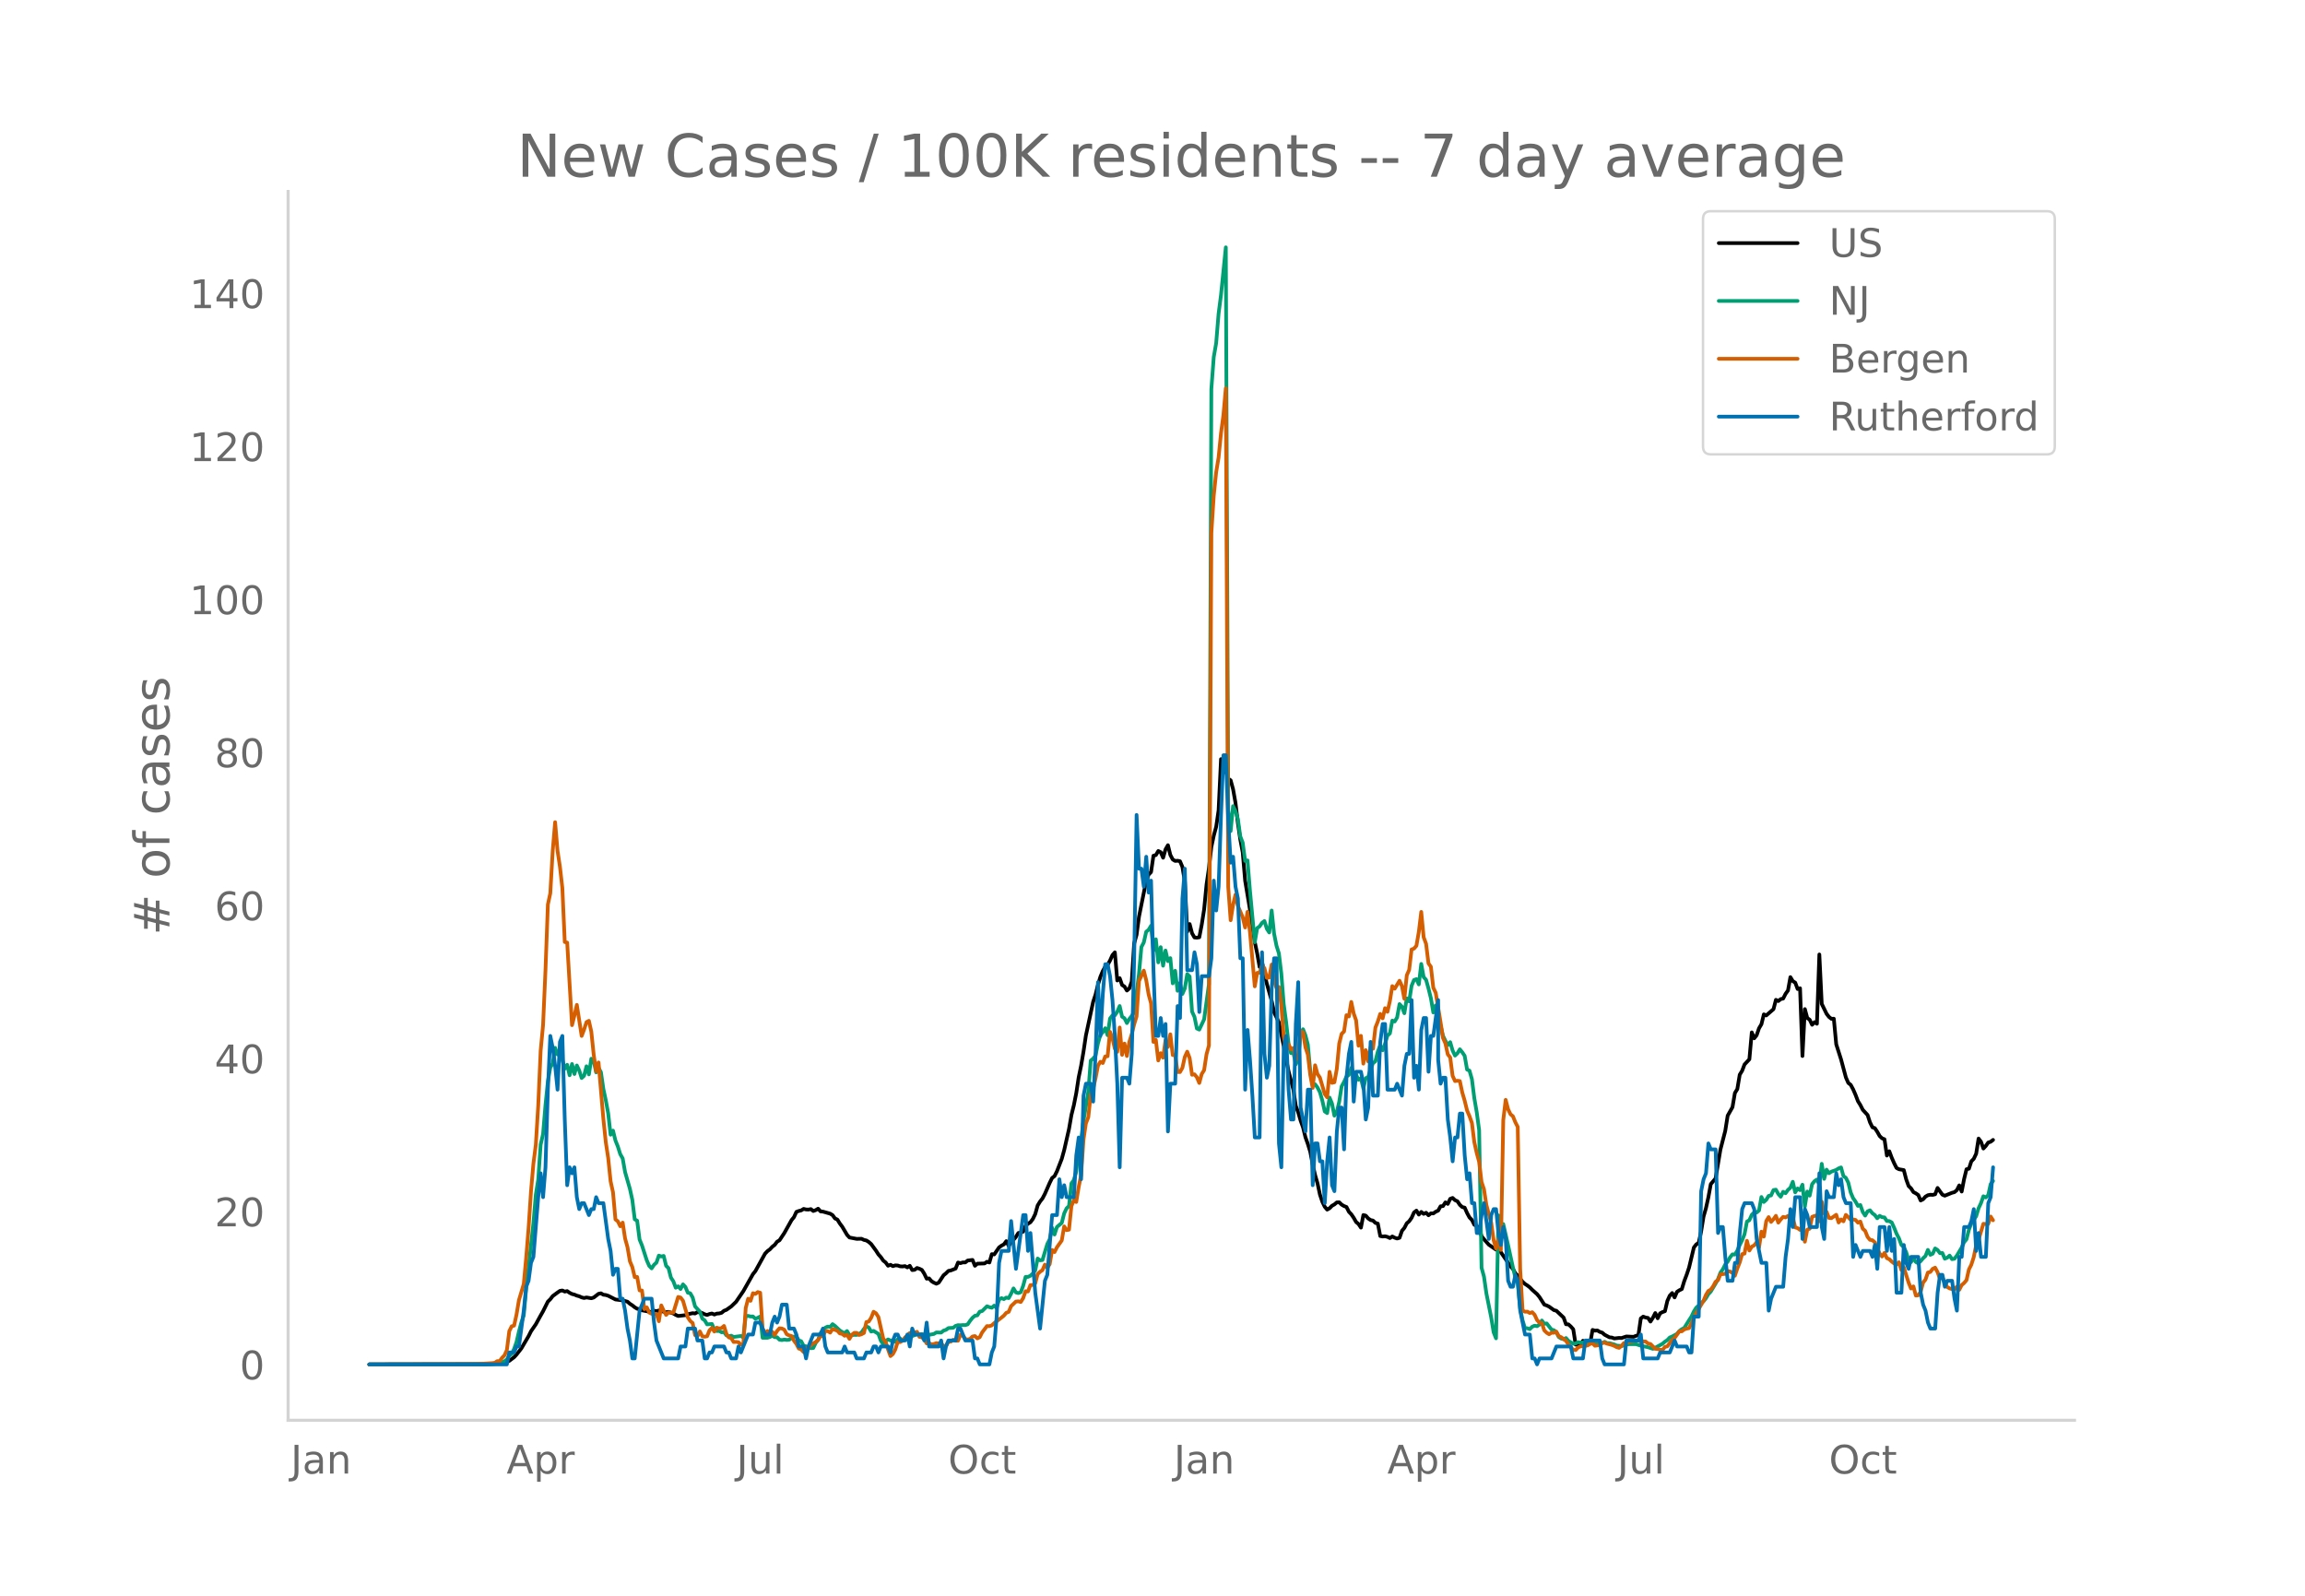<svg height="864" viewBox="0 0 936 648" width="1248" xmlns="http://www.w3.org/2000/svg" xmlns:xlink="http://www.w3.org/1999/xlink"><defs><style>*{stroke-linecap:butt;stroke-linejoin:round}</style></defs><g id="figure_1"><path d="M0 648h936V0H0z" style="fill:#fff" id="patch_1"/><g id="axes_1"><path d="M117 576.72h725.4V77.76H117z" style="fill:none" id="patch_2"/><path clip-path="url(#p72bdafe4ea)" d="m149.973 554.04 47.034-.087 4.899-.247 2.94-.327.98-.297.98-.493 1.96-1.474.979-1.061 1.96-2.51 2.94-4.985.98-1.968 1.959-2.841 1.96-3.567.98-1.72 1.96-3.925.98-.96.98-1.277 1.959-1.45.98-.674.98-.156.98.457.98-.207.98.696.98.493.979.242.98.417.98.266.98.45.98.244.98-.22 1.959.322.98-.293 1.96-1.52.98-.19.98.568.98.117.98.308 2.939 1.504 1.96.248.98.127 1.96.531.979.855.98.623.98.788.98.587.98.19.98.455 3.919.736.98-.57.98.18.98-.26.98.166.98.33.98.187.979-.137 1.96.65.98.585.98.436 2.94-.336.979-.378 1.96-.424.98.12.98-.562.98.12.98.272.98.5.979.268.98-.388.98-.214.98.435.98-.381.98-.07.98-.258.98-.822.979-.38 1.96-1.38 1.96-1.884 2.939-4.31 3.92-6.925.98-1.221 3.919-7.077.98-1.043.98-.71.98-1.059.98-.77.98-1.282.98-.586 1.959-2.946 2.94-5.249.98-1.202.98-2.136.98-.365.979-.234.98-.605.98.228.98.043.98-.188.98.768.98-.352.98-.585.979 1.09.98.095 2.94.836.98.6.98 1.345.98.463.979 1.582.98 1.294 1.96 3.313.98 1.072 2.94.57 1.959-.049.98.467.98.227.98.608.98.858 1.96 2.675.979 1.523.98 1.087.98 1.413.98.773.98 1.326.98-.39.98.548.979-.312.98.056.98.334.98.056.98-.148.98.53.98-.658.98 1.74.979-.105.98-.75.98.32.98.464.98 1.53.98 2.044.98-.12.98 1.127.979.613.98.426.98-.452 1.96-2.975.98-.803.98-.98.98-.179 1.959-.773.98-2.444.98.247.98-.308.98.014.98-.77 1.959-.247.98 2.38.98-.853 2.94-.098.98-.688.98.303.979-3.389.98.113 1.96-2.83.98-.727.98-.524.98-1.314.98 1.947.979-1.56.98-.924.98-1.214.98-1.555.98-.15.98-.42.98-2.356.98-.84.979-.592.98-1.322.98-2.006.98-3.492.98-1.6.98-1.245.98-1.865 1.959-4.488.98-1.97.98-.762.98-1.958 1.96-5.058.98-3.543 1.959-8.606.98-5.643.98-3.952.98-4.929.98-6.402.98-4.706.98-5.721.979-6.583 2.94-13.659.98-2.96.98-3.976.98-3.226.98-2.349.979-1.744.98-.759.98-1.766.98-2.195.98-1.124.98 11.43.98-.943.98 2.776.979.631.98 1.619.98-.862.98-2.783.98-15.52.98-3.452.98-7.344 2.939-14.627.98-2.508.98-1.012.98-6.647.98-.247.98-1.663.98.492.979 2.24.98-3.396.98-1.689.98 3.966.98 1.843.98.583.98-.086.98.205.979 2.308.98 5.978.98 20.322.98-3.105.98 3.763.98 1.691.98.083.979-.16.98-5.074.98-6.265.98-10.11.98-6.72.98-8.496.98-4.596.98-3.654.979-6.67.98-20.764.98 5.368.98-.88.98 3.45.98.681.98 3.604.98 5.52.979 8.239.98 6.725.98 5.167.98 11.52 1.96 11.75 1.96 13.163.979 4.636.98 5.466.98-2.089.98 4.91.98 4.02 1.96 6.932.98 4.614 1.959 4.14 1.96 9.598.98 5.482.98 4.75 1.96 7.488.979 6.61.98 2.551.98 3.41.98 2.704.98 4.04.98 2.745.98 3.178.98 5.1.979 4.308.98 3.356.98 4.578.98 2.923.98 2.02.98 1.163.98-.567.98-.997.979-.546.98-.823.98-.042.98.953.98.578.98.375.98 1.93.979 1.025.98 1.434.98 1.707.98.823.98 1.467.98-5.115.98.236.98 1.138.979.662.98.207.98.95.98.281.98 5.052.98.185.98-.1.98.26.979.479.98-.659.98.514.98.33.98-.299.98-2.836.98-1.17.98-1.876.979-.849.98-1.396.98-2.167.98-.742.98 1.618.98-1.092.98.8.98-.466.979 1.04.98-.791.98.035.98-.697.98-.441.98-1.758.98-.084.98-1.508.979.63.98-2.076.98-.36.98.915.98.437.98 1.472.98.89.98.226.979 2.204.98 1.793.98 1.008.98 1.97.98.46.98 1.057.98 3.1.98 1.237 1.959 2.21 2.94 2.02.98-.353 1.959 2.843 1.96 2.828.98 1.5.98.988.98 1.81.98.936 1.959 2.5.98.882.98.624.98.76.98.994 1.96 1.74.98 1.193 1.959 3.07.98.347.98.484 1.96 1.41.98.254 2.939 2.766.98 2.722.98.036.98.883.98 1.12.98 6.224 1.959.324.98-1.886.98 1.134.98-.515.98.497.98-5.522.98.294.98-.086.979.586.98.313.98.845 1.96 1.047.98.095.98.368 1.959-.218.98.051 1.96-.645 1.96.103.98.04.98-.401.979-.263.98-6.798.98-.74.98.378.98.157.98 1.482.98-1.534.979-1.927.98 2.127.98-2.015.98-.509.98-.354.98-4.165.98-2.151.98-1.06.979 1.787.98-2.284.98-.634.98-.47.98-3.22.98-2.587.98-2.94 1.959-8.158.98-1.236.98-.65.98-4.586.98-6.046.98-3.404.98-4.436.98-5.357 1.959-2.322 1.96-11.71 1.96-7.581.98-6.178 1.959-3.461.98-5.751.98-1.593.98-5.847.98-1.588.98-2.575 1.96-2.09.979-10.928.98 2.407.98-1.222.98-2.846.98-1.652.98-4 .98.439 2.939-2.553.98-3.789.98.5.98-.793.98-.215.98-1.928.98-1.36.979-5.417.98 1.631.98.6.98 2.598.98-.306.98 27.513.98-19.055.979 3.626.98.693.98 2.05.98-1.064.98.657.98-28.143.98 20.077 1.959 4.014.98 1.268.98.777.98-.053.98 10.399 1.96 6.143 1.959 7.296.98 2.244.98.774.98 1.809.98 2.25.98 2.567.98 1.576.98 1.925 1.959 2.133.98 2.987.98 1.994.98.345.98 1.462.98 1.738.98.932.979.378.98 6.63.98-1.755.98 2.623.98 2.223.98 1.943.98.513 1.959.343.98 3.772.98 2.696.98.95.98 1.524.98.502.98.683.98 2.228.979-.506.98-1.071.98-.574.98-.193.98.056.98-.24.98-2.571 1.959 2.729.98.419 2.94-1.187.98-.256.98-.816.98-1.923.979 2.5.98-5.083.98-3.984.98-.206.98-2.998.98-1.015.98-2.068.979-6.177.98 1.312.98 2.75.98-1.05.98-1.385.98-.311.98-.749h0" style="fill:none;stroke:#000;stroke-linecap:round;stroke-width:1.5" id="line2d_1"/><path clip-path="url(#p72bdafe4ea)" d="m149.973 554.04 48.993-.11 1.96-.12 1.96-.23 1.96-.804.98-.755.98-1.51.98-.699.98-2.074.979-2.773.98-4.258.98-3.694.98-2.838.98-10.825 2.94-26.642.979-11.594.98-6.142.98-14.153.98-4.303.98-11.774.98-9.645.98-5.592.98-1.674.979-6.327.98 2.688.98-1.274 1.96 7.047.98-1.59.98 4.253.98-4.567.979 4.072.98-3.483.98 2.054.98 3.049.98-.91.98-3.853.98 3.293.979-6.356.98.814.98 4.713.98-1.87.98 1.83.98 6.771.98 4.563.98 5.348.979 8.675.98-1.654.98 3.998.98 2.439.98 3.123.98 1.72.98 5.552 1.959 6.806.98 4.478.98 7.896.98.56.98 7.626.98 2.399 1.96 6.092.979 2.234.98 1.01.98-1.46.98-.88.98-2.843.98.355.98-.23.98 3.993.979.974.98 3.833.98 1.51.98 2.608.98-.57.98 1.09.98-1.894.98 1.065.979 2.323.98.225.98 1.704.98 3.624 1.96 2.149.98 2.828.98.7.979 1.64 1.96-.176.98 2.289.98.58.98-.025.98.554.98-.12.979 1.365.98.33.98-.205.98.515 2.94-.395.979.594.98-8.765.98.005.98.245.98-.005.98.914.98-.38.98-.514.979 8.635h1.96l.98-.3.98-.594.98.64.98.044.98.995.979.14.98-.2.98.15.98-.075 1.96-1.32.98.04.98 1.54.979.34.98 1.849.98.22.98.5.98.274.98-.095.98-2.039.98-1.25.979-2.678.98-1.344.98-.95.98-.454.98.19.98-1.16.98.72 1.959 1.844.98.635.98.454.98-.85.98 1.65.98.005.98-.115.98.03.979-.44.98-.57.98-1.409.98-1.05.98.45.98 1.655.98-.27 1.959 1.214.98 2.779.98 1.4.98-1.255.98-.675.98.435.98.145.979.415.98-1.035.98-.34.98.9 1.96-1.335.98-.14 2.939-1.169.98.12.98-.1.98.085.98.265.98-.105 1.959-.355.98-.62 1.96.06.98-.794.98-.305.98-.725 1.959-.125.98-.78.98-.29.98.05.98-.09.98.026.98-.305.98-1.444.979-1.225.98-.834.98-.15.98-1.5.98-.25 1.96-1.943.98.36.979.24.98-.865.98.994.98-3.418.98-.625.98.415.98-.625.98.21.979-1.794.98-2.149.98 1.634.98.275.98-.35.98-2.618.98-3.613h.98l.979-.455.98-.955.98-1.174.98-4.873.98.73.98-.12 1.959-6.492.98-1.939.98-4.652.98 2.728.98-3.068 1.96-1.645.98-3.863.979-2.059.98-.924.98-9.19.98-1.35.98-3.448.98-9.76.98-3.109.98-7.646 1.959-11.93.98-12.618.98-.804.98-1.245.98-4.942.98-3.449.98-1.144.979-1.58.98 2.85.98-6.807.98-1.245.98-.025.98-1.454.98-2.344.98 4.333.979.645.98 1.954.98-1.654.98-1.22.98-1.599 1.96-15.442.98-10.95.979-1.864.98-4.348.98-.8.98-1.634.98 10.06.98-4.577.98 9.375.98-6.172.979 7.546.98-6.187.98 4.323.98-1.23.98 10.24.98-5.102.98 8.131.98-3.183.979 4.458.98-2.244.98-5.817.98.96.98 14.267.98 2.134.98 4.728.979.454 1.96-4.163 1.96-14.302.98-241.62.98-13.03.98-5.666.979-11.91.98-7.596 1.96-19.37.98 228.662.98 8.385.98-10.125.98 1.934.979 3.279.98 7.056.98 2.55.98 7.415.98-.204.98 12.188 1.96 21.035.979-5.742.98-.68.98-1.45.98-.744.98 3.144.98 1.509.98-8.926.98 9.366.979 4.917.98 3.139.98 8.126.98 12.489.98 7.28.98 8.787.98 3.818.98-.22.979 4.767.98-2.134.98-10.29.98-1.833.98 2.478.98 3.763.98 10.815.98 5.577.979-.28.98 1.305.98 1.899.98 3.428.98 4.393.98.685.98-6.292.98 2.374.979 4.952.98-1.494.98-4.113.98-6.282.98-1.794.98-2.189.98-.655.979-2.863.98 1.909.98.854.98 2.064.98-.65.98 4.174.98-4.183.98-.42.979-3.104.98-2.588.98-.725.98-3.948.98-2.574.98 2.044.98-2.683.98-3.289.979-.88.98-5.207.98.36.98-1.644.98-5.427.98 1.079.98 2.639.98-6.032.979 1.214.98-6.332.98-2.349.98-.35.98 2.14.98-8.316.98 5.347.98 1.104.979 3.519.98 3.948.98 5.802.98-2.864.98 6.377.98 1.68.98 4.227.98 2.07.979 1.773.98-1.21.98 3.39.98 2.068.98-.94.98-1.614.98 1.19.98 1.464.979 5.572.98.44.98 3.438.98 7.732.98 5.692.98 7.271.98 55.912.98 3.574.979 6.816 1.96 9.81.98 5.967.98 2.48.98-49.916.98 5.597.979-2.089 1.96 8.601 1.96 8.986.98 4.152.98 2.214.98 10.21.979 4.923.98 3.218.98.02.98.35.98-.98.98-.42.98.21.98-.664.979-1.644.98 1.34.98-.16 1.96 2.508.98.245.98.834.98 1.93.979.614.98.275.98-.475.98 1.155 1.96 1.174.98-.135.98-.515.979.185.98-.055.98-.184.98.444.98-.305.98.095.98.545.98.01.979-.115.98-.27.98-.494.98.52.98.04 1.96.519.98.45 1.959.165.98-.17.98-.415.98-.145 2.94-.02 1.959.635 2.94.62 1.96.65.979-.44 2.94-1.61.98-.854.98-.645.98-1.045.98-.41 1.959-1.054.98-1.19.98-.724.98-.485 1.96-3.143.98-1.5.979-2.073.98-1.56.98-.84.98-1.044.98-.68.98-1.244.98-1.654.98-1.05 1.959-3.263.98-1.784.98-2.594.98-1.409.98-1.944.98-1.134.98-1.784.979-1.205.98.085.98-1.58.98-2.278.98-1.939.98-2.489.98-5.122.98-.525.979-2.214.98-.96.98.046.98-.84.98-5.477.98 2.029.98-.88.98-1.6.979-.179.98-2.179.98-.16.98 1.74.98 1.119.98-2 .98.58.98-1.354.979-.85.98-2.438.98 4.283.98-1.57.98.68.98-2.214.98 8.866.979-6.072.98 1.659.98-4.643.98-1.23.98-.664.98 2.03.98-8.417.98 6.112.979-3.738.98 1.45.98-.645 1.96-.7.98-.635.98-.38.98 3.529.979.69.98 1.944.98 3.993.98 2.318.98 1.385.98 1.769.98-.375.98 2.814.979 1.494.98-1.72.98-.434.98 1.2.98.724.98 1.31.98-.98.98.535.979.105.98 1.459.98.03.98.53.98 2.134.98 2.428.98 1.88.98 2.683.979.935.98 2.019.98 3.198.98.85.98-1.615.98 1.56.98.544.98-.88.979-1.174.98-.914.98-2.484.98 2 .98-.45.98-2.14.98.61.98 1.29.979-.046.98 2.304.98-.395.98-.864.98 1.444.98-.155.98-1.244 1.959-3.293.98-2.18.98-1.174.98-3.873.98-2.549 1.96-2.923.979-3.249.98-2.089.98-2.803.98.495.98-.905.98-4.503.98-1.3h0" style="fill:none;stroke:#009e73;stroke-linecap:round;stroke-width:1.5" id="line2d_2"/><path clip-path="url(#p72bdafe4ea)" d="m149.973 554.04 43.114-.095 6.86-.429.98-.143.979-.666h.98l.98-1.334.98-1 .98-2.142.98-7.714.98-1.952.98-.286.979-4.476.98-5.857 1.96-6.57.98-10.62.98-12.094.98-14.904.98-11.237.979-7.666.98-15.952.98-22.237.98-10.38.98-22.284.98-26.713.98-4.571.98-17.237.979-11.619.98 11.619.98 6.476.98 8.666.98 21.903.98.238 1.96 33.522.979-3.857.98-4.38 1.96 12.618.98-2.571.98-3.048.98-.524.979 4.381.98 9.428.98 6.666.98-3.57 1.96 22.95.98 9.428.98 6.428.979 9.476.98 4.476.98 11 .98.761.98 2 .98-1.476.98 6.428.98 3.571.979 5.714.98 2.333.98 4.095.98-.095.98 5.476.98.048.98 7.57.98-.714.979 2.096.98.476 1.96.047.98 3 .98-6.428.98 2.143.98 1.714.979-1 1.96.095 1.96-6.38.98.238.98 1.285 1.959 6.762.98 1.476.98.81.98 4.904.98.476.98-1.952.98 1.952.98.19.979-.19.98-2.428.98-.953.98 1.476.98-1.57.98.332.98-.19.98-.857.979 3.19.98 1.476.98.286.98 1.571.98-.047.98.143.98 1 .979-.048.98-14.856.98-3.762.98.857.98-3.095.98.286.98-.762.98.285.979 14.571.98 1.857.98-.905.98.762.98-.428.98 1.285.98-1.619.98-1.095.979.095.98.477.98 1.857.98.476.98.238.98 1.905.98 1.285.98 1.905.979.333.98 1.095.98-1.619.98-.095.98-1.238 1.96-1.143.98-.81.979-1.57h.98l.98-2.048h.98l.98.619.98-1.476 1.96.714.979 1.095.98.19.98.763.98-.429.98 1.667.98-1.667.98-.762h.98l.979.857.98-.285.98-.524.98-4.428.98-.239.98-1.523.98-2.429.98.62.979 1.523 1.96 8.761.98 1.334.98 3.095.98 2.666.98-.81.979-1.856.98-3.048.98.048.98-.571.98-1.286.98-.81.98-1.047.98.619.979-.714.98-.381.98 2.047.98.19.98.715.98 1.762.98-.143.98.524.979-.143.98-.334.98.096.98-.048.98 1.143.98-.095.98-1.667.98-.048.979-.761.98.38h.98l.98-2.38.98.285.98 1.381.98.238.98-.285.979-.953.98-.19.98.952.98-.476.98-1.952 1.96-2.572.98.048.979-.333.98-.905 2.94-2.238.98-.81.98-1.142.98-.381.979-2.333 1.96-1.857.98-.096.98.286.98-1.571.98-2.81.98.096.979-2.572.98-.095.98-.619.98-3.762.98-.952.98-.666.98-2.238.979 1.285.98-1.476.98-5.761.98.857.98-1.953 1.96-2.761.98-5.714.979 1.523.98-.19.98-9.571.98-2.38.98.713.98-6 .98-4.856.98-14.428.979-6.618.98-2.524.98-9.142.98-2.381.98-4.286.98-5.095.98-1.619.98.524.979-2.666.98-.096.98-9.904.98 2.62.98 4.237.98 1.238.98-9.857.98 11.095.979-4.571.98 5.047.98-5.714.98-3.142.98-4 .98-3.19.98-14.38 1.959-4.238.98 3.856.98 5.81.98 3.619.98 15.665.98-.81.98 8.334.98-2.953.979 1.81.98-7.047.98 2.714.98-5.143.98 8.428h.98l.98 6.905h.98l.979-1.715.98-4.428.98-2.143.98 2.572.98 6.809.98-.19.98 1.19.979 2.333.98-3.619.98-1.571.98-6.476.98-3.571.98-207.988.98-15.285.98-9.523.979-5.952.98-9.857.98-7.333.98-10.951.98 202.56.98 13.475.98-6.238.98-4.143.979 4.571 1.96 4.572.98 4.19.98-6.38.98 8.19 1.96 22.093.979-5.476.98-.047.98-3.095.98 1.238.98 3.952.98-.143.98-5.285.98 6.523.979 3.047.98-.476.98 7.38.98 12.762.98 4.952.98-1.762.98 2 .98-.524.979 4.667.98-.667.98-10.952.98.62.98 5.999.98 3 .98 8.237.98 5.286.979-9.19.98 3.571.98 1.429 1.96 6.666.98 1.333.98-10.333.98 4.476.979-.238.98-5.428.98-10.285.98-3.952.98-.953.98-6.618.98.524.979-5.905.98 4.667.98 2.809.98 10.285.98-4 .98 11.285.98-5.476.98 4.572.979-5.762.98.619.98-8.57.98-2.477.98-3.095.98 1.81.98-4.143.98 1.476.979-4.333.98-6.095.98 1.047 1.96-3.237.98 2.19.98 5.142.98-9.523.979-2.238.98-8.285.98-.333.98-1.143.98-5.666.98-8.095.98 10.285.98 2.666.979 7.952.98 1.381.98 8.524.98 2.047 1.96 11.904.98 6.428.98 2.19.979 4.477.98 1.238.98 7.475.98 2.143.98-.143.98.143.98 4.619.98 3.333.979 4 .98 2.285.98 2.762.98 7.81.98 4.427.98 3.572.98 8.19.98 2.904.979 6.428 1.96 7.19.98 7.048.98 3.428.98-4 .98 4.572.979-52.76.98-8.19.98 3.81.98 2.047.98.81.98 2.428.98 1.905.98 57.568.979 16.952.98.523.98-.047.98.571.98-.333.98 1.047.98 2.143.98 1.048.979.19.98 2.952.98.953.98.619.98-.62h.98l.98-.428.98 1.81.979.428 1.96 1.476.98 1.524 1.96 2.143.98.095.98-1.048.979-.476h.98l1.96-.38.98-.62.98-.238.98 1 1.959-.286.98-.857.98-.095.98.38 1.96.525.98.38.98.524.979.286.98-.762.98-1.19.98.095.98-.524.98-.285 2.939-.381.98.571.98-.143.98.048.98.81.98.19 1.959 1.952.98.095.98.286.98.095.98-1.238.98-.238 1.96-2.619.979-.762 1.96-2.714h.98l.98-.762.98-.333.98-.19.98-2 .979-2.381 3.92-6.762.98-2.333.98-1.619.98-.571.979-1.333.98-1.857.98-.62.98-2.38 1.96-.19.98-1.144.98.19.979.62.98 1.095.98-2.904.98-2.477.98-3.38.98-.238.98-5.19.98 3.952.979-1.572.98-.524.98-1.238.98 2.143.98-6.476.98 2 .98-6.285.98-1.619.979 1.952.98-1.095.98-1.38.98 2.76.98-1.285.98-1.047.98.238.98-.62.979 1.144.98-.667.98 4.19.98.286.98.714.98-1.666.98 6.475.979-4.904.98-.381.98-4.81.98-.38.98-.238.98 2.428.98-7.952.98 4.762.979-.667.98 2.476.98.096 1.96-1.381.98 3.142.98-1.238.98.762.979-2.619.98.905.98 1.095.98-.143.98.19.98 1.096.98-.429.98 2.905.979.857.98 2.476.98 1.19.98.143.98.857.98 2.524.98 2.048.98 1.19.979-1.476.98 2.143.98.428.98.953.98.761.98.477.98-.953.98 3.143.979-1.095 1.96 6.19.98 2.428.98-.857.98 3.714.98-.095.98-1.428.979-3.715.98-1.238.98-2.857.98-.238.98-1.285.98-.476.98 1.809.98 2.667.979-.667.98 2.428.98 1.62.98.57.98.286.98.096.98-1.048.98 1.238.979-1.905.98-.857.98-1.142.98-4.334.98-1.952.98-3.047.98-4.857.979-2.238 1.96-6.476.98.095.98-.047.98-3 .98 1.524h0" style="fill:none;stroke:#d55e00;stroke-linecap:round;stroke-width:1.5" id="line2d_3"/><path clip-path="url(#p72bdafe4ea)" d="M149.973 554.04h55.852l.98-4.85h1.96l.98-2.426h.98l1.96-14.55.98-9.701.98-2.425.98-7.276.98-2.425 1.959-24.252.98-9.7.98 9.7.98-12.126.98-31.527.98-21.827.98 4.85.979 7.276.98 9.7.98-19.4.98-2.426.98 33.953.98 26.677.98-7.276.98 2.425.979-2.425.98 12.126.98 4.85.98-2.425h.98l1.96 4.85.979-2.425h.98l.98-4.85.98 2.425h1.96l1.96 14.551.979 4.85.98 9.701.98-2.425h.98l.98 12.126h.98l.98 4.85.98 7.276.979 4.85.98 7.276h.98l1.96-19.402 1.96-4.85h2.939l.98 9.7.98 7.276 2.94 7.276h5.878l.98-4.85h1.96l.98-7.276h2.94l.98 4.85h1.96l.98 7.276h.979l.98-2.425h.98l.98-2.426h3.92l.979 2.426h.98l.98 2.425h1.96l.98-4.85.98 2.425 2.939-7.276h1.96l.98-4.85h1.96l1.959 4.85h1.96l.98-4.85.98-2.425.98 2.425.98-2.425.979-4.85h1.96l.98 9.7h1.96l.98 2.425.98 4.85h1.959l.98 4.85.98-4.85 1.96-4.85h2.939l.98-2.425.98 7.275.98 2.426h5.879l.98-2.426.98 2.426h2.94l.98 2.425h2.939l.98-2.425h1.96l.98-2.426h.98l.979 2.426.98-2.426h2.94l.98 2.426.98-4.85.979-2.426h.98l.98 2.425h1.96l.98-2.425.98 4.85.98-7.275.979 2.425h2.94l.98 2.425.98-7.275.98 9.7h3.919l.98-2.425.98 7.276.98-4.85.98-2.426h2.939l.98-4.85h.98l1.96 4.85h2.939l.98 7.276h.98l.98 2.425h3.92l.979-4.85.98-2.426.98-12.125.98-21.827.98-4.85h2.94l.979-12.126 1.96 19.401 2.94-21.826h.98l.98 14.55.979-7.275 1.96 24.252 1.96 14.55 1.96-19.4.979-2.426 1.96-24.251h1.96l.98-14.551.98 7.275.98-4.85.979 4.85h2.94l.98-16.976.98-7.276.98 16.977.98-33.953.979-4.85h1.96l.98 7.275.98-19.401.98-29.102.98 21.826.98-16.976.979-12.126h.98l.98 4.85.98 9.701.98 14.551.98 19.402.98 33.952.98-36.377h1.959l.98 2.425.98-12.126.98-38.803.98-58.204.98 21.826h.98l.979 7.276.98-12.126.98 14.551.98-4.85.98 36.377.98 26.677h.98l.98-7.275.979 7.275.98-4.85.98 43.653.98-19.401h1.96l.98-31.528.98 4.85.979-48.503.98-12.126.98 41.228h1.96l.98-7.275.98 4.85.979 19.402.98-14.551h2.94l.98-7.276.98-31.527.98 12.126.979-9.701.98-29.102.98-24.252h.98l.98 26.677.98 16.976.98-2.425.98 12.126.979 4.85.98 24.252h.98l.98 53.354.98-24.252.98 12.126.98 14.551.98 16.976h1.959l.98-75.18.98 41.228.98 9.7.98-4.85.98-31.527.98-12.126h.979l.98 75.18.98 9.701.98-48.503.98-4.85.98 21.826.98 12.126h.98l.979-38.803.98-16.976.98 50.928 1.96 9.701.98-16.976h.98l.98 38.803.979-16.976h.98l.98 7.275h.98l.98 16.976.98-16.976.98-9.7.98 19.4.979 2.426.98-24.252.98-9.7h.98l.98 16.976.98-29.102.98-9.701.979-4.85.98 24.251.98-12.126h1.96l.98 4.85.98 14.552.98-4.85.979-26.677.98 21.826h1.96l.98-21.826.98-7.276h.98l.98 26.677h2.939l.98-2.425 1.96 4.85.98-12.126.98-4.85h.979l.98-21.827.98 31.528.98-4.85.98 9.7.98-24.252.98-4.85h.98l.979 21.826.98-14.55h.98l1.96-14.552v24.252l.98 9.7.98-2.424h.98l.979 16.976.98 7.275.98 9.701.98-9.7h.98l.98-9.701h.98l.98 16.976.979 9.7.98-2.425.98 12.126h.98l.98 12.126h.98l.98-7.275.98-4.85 1.959 14.55.98-9.7.98-2.426h.98l.98 9.701.98 4.85.979-7.275.98 4.85.98 16.977.98 2.425h.98l.98-4.85.98 2.425.98 12.125 1.959 9.701h1.96l.98 9.7h.98l.98 2.426.98-2.425h4.899l1.96-4.85h5.878l.98 4.85h3.92l.98-7.276h5.879l.98 7.276.98 2.425h7.839l.98-9.7h4.899l.98-2.426.98 9.7h5.879l.98-2.424h3.92l1.959-4.85.98 2.424h3.92l.98 2.426h.98l.979-14.551h1.96l.98-50.93.98-4.85.98-2.425.98-12.125.98 2.425h1.959l.98 33.952.98-2.425h.98l.98 12.126.98 9.7h1.959l.98-7.275h.98l.98-12.126.98-9.7.98-2.426h2.939l.98 2.425.98 12.126 1.96 9.701h1.96l.98 19.401.979-4.85 1.96-4.85h2.94l.98-12.126.98-7.276.979-12.126.98 7.276.98-12.126h1.96l.98 16.976.98-12.126.979 2.426.98 4.85h2.94l.98-21.827.98 21.827.98 4.85.979-19.401.98 2.425h1.96l.98-9.7.98 4.85.98-2.425.98 7.275.979 2.425h1.96l.98 21.827.98-4.85 1.96 4.85.98-2.425h2.939l.98 2.425.98-4.85.98 9.7.98-16.976h1.959l.98 9.7.98-9.7.98 9.7.98-4.85.98 21.827h1.96l.979-19.402.98 7.276.98 2.425.98-4.85h2.94l.98 14.55.979 4.851.98 2.425.98 4.85.98 2.426h1.96l.98-14.551.98-7.276h.979l.98 4.85.98-2.424h1.96l.98 7.275.98 4.85.98-21.826h.979l.98-12.126h1.96l.98-2.425.98-4.85.98 16.976.979-7.276.98 9.7h1.96l.98-21.826.98-2.425.98-12.126h0" style="fill:none;stroke:#0072b2;stroke-linecap:round;stroke-width:1.5" id="line2d_4"/><path d="M117 576.72V77.76" style="fill:none;stroke:#d3d3d3;stroke-linecap:square;stroke-linejoin:miter;stroke-width:1.25" id="patch_3"/><path d="M117 576.72h725.4" style="fill:none;stroke:#d3d3d3;stroke-linecap:square;stroke-linejoin:miter;stroke-width:1.25" id="patch_4"/><g id="matplotlib.axis_1"><g id="xtick_1"><g style="fill:#696969" transform="matrix(.16 0 0 -.16 118.043 598.378)" id="text_1"><defs><path d="M9.813 72.906h9.859V5.078q0-13.187-5-19.14-5-5.954-16.094-5.954h-3.75v8.297h3.078q6.531 0 9.219 3.672Q9.813-4.39 9.813 5.078z" id="DejaVuSans-74"/><path d="M34.281 27.484q-10.89 0-15.093-2.484-4.204-2.484-4.204-8.5 0-4.781 3.157-7.594 3.156-2.797 8.562-2.797 7.485 0 12 5.297 4.516 5.297 4.516 14.078v2zm17.922 3.72V0H43.22v8.297Q40.14 3.328 35.547.953q-4.594-2.375-11.234-2.375-8.391 0-13.36 4.719Q6 8.016 6 15.922q0 9.219 6.172 13.906 6.187 4.688 18.437 4.688h12.61v.89q0 6.203-4.078 9.594-4.078 3.39-11.453 3.39-4.688 0-9.141-1.124-4.438-1.125-8.531-3.375v8.312q4.921 1.906 9.562 2.844 4.64.953 9.031.953 11.875 0 17.735-6.156 5.86-6.14 5.86-18.64z" id="DejaVuSans-97"/><path d="M54.89 33.016V0h-8.984v32.719q0 7.765-3.031 11.61-3.031 3.858-9.078 3.858-7.281 0-11.484-4.64-4.204-4.625-4.204-12.64V0H9.08v54.688h9.03v-8.5q3.235 4.937 7.594 7.374Q30.078 56 35.797 56q9.422 0 14.25-5.828 4.844-5.828 4.844-17.156z" id="DejaVuSans-110"/></defs><use xlink:href="#DejaVuSans-74"/><use x="29.492" xlink:href="#DejaVuSans-97"/><use x="90.771" xlink:href="#DejaVuSans-110"/></g></g><g id="xtick_2"><g style="fill:#696969" transform="matrix(.16 0 0 -.16 205.704 598.378)" id="text_2"><defs><path d="M34.188 63.188 20.797 26.906h26.812zm-5.579 9.718h11.188L67.578 0h-10.25l-6.64 18.703h-32.86L11.188 0H.78z" id="DejaVuSans-65"/><path d="M18.11 8.203v-29H9.077v75.484h9.031v-8.296q2.844 4.875 7.157 7.234Q29.594 56 35.594 56q9.968 0 16.187-7.906 6.235-7.907 6.235-20.797T51.78 6.484q-6.218-7.906-16.187-7.906-6 0-10.328 2.375-4.313 2.375-7.157 7.25zm30.578 19.094q0 9.906-4.079 15.547-4.078 5.64-11.203 5.64-7.14 0-11.218-5.64-4.079-5.64-4.079-15.547 0-9.906 4.078-15.547 4.079-5.64 11.22-5.64 7.124 0 11.202 5.64t4.078 15.547z" id="DejaVuSans-112"/><path d="M41.11 46.297q-1.516.875-3.297 1.281Q36.03 48 33.89 48q-7.625 0-11.703-4.953-4.079-4.953-4.079-14.234V0H9.08v54.688h9.03v-8.5q2.844 4.984 7.375 7.39Q30.031 56 36.531 56q.922 0 2.047-.125 1.125-.11 2.484-.36z" id="DejaVuSans-114"/></defs><use xlink:href="#DejaVuSans-65"/><use x="68.408" xlink:href="#DejaVuSans-112"/><use x="131.885" xlink:href="#DejaVuSans-114"/></g></g><g id="xtick_3"><g style="fill:#696969" transform="matrix(.16 0 0 -.16 299.06 598.378)" id="text_3"><defs><path d="M8.5 21.578v33.11h8.984V21.922q0-7.766 3.016-11.656 3.031-3.875 9.094-3.875 7.265 0 11.484 4.64 4.234 4.64 4.234 12.656v31h8.985V0h-8.984v8.406Q42.047 3.422 37.718 1q-4.313-2.422-10.032-2.422-9.421 0-14.312 5.86Q8.5 10.296 8.5 21.578zM31.11 56z" id="DejaVuSans-117"/><path d="M9.422 75.984h8.984V0H9.422z" id="DejaVuSans-108"/></defs><use xlink:href="#DejaVuSans-74"/><use x="29.492" xlink:href="#DejaVuSans-117"/><use x="92.871" xlink:href="#DejaVuSans-108"/></g></g><g id="xtick_4"><g style="fill:#696969" transform="matrix(.16 0 0 -.16 385.028 598.378)" id="text_4"><defs><path d="M39.406 66.219q-10.75 0-17.078-8.016-6.312-8-6.312-21.828 0-13.766 6.312-21.781 6.328-8 17.078-8 10.735 0 17.016 8 6.281 8.015 6.281 21.781 0 13.828-6.281 21.828-6.281 8.016-17.016 8.016zm0 8q15.328 0 24.5-10.281 9.188-10.282 9.188-27.563 0-17.234-9.188-27.516-9.172-10.28-24.5-10.28-15.375 0-24.593 10.25-9.204 10.265-9.204 27.546t9.204 27.563q9.218 10.28 24.593 10.28z" id="DejaVuSans-79"/><path d="M48.781 52.594v-8.407q-3.812 2.11-7.64 3.157-3.828 1.047-7.735 1.047-8.75 0-13.593-5.547-4.829-5.532-4.829-15.547 0-10.016 4.829-15.563 4.843-5.53 13.593-5.53 3.907 0 7.735 1.046 3.828 1.047 7.64 3.156V2.094Q45.016.344 40.984-.531q-4.015-.89-8.562-.89-12.36 0-19.64 7.765-7.266 7.765-7.266 20.953 0 13.375 7.343 21.031Q20.22 56 33.016 56q4.14 0 8.093-.86 3.953-.843 7.672-2.546z" id="DejaVuSans-99"/><path d="M18.313 70.219V54.688h18.5v-6.985h-18.5V18.016q0-6.688 1.828-8.594 1.828-1.906 7.453-1.906h9.218V0h-9.218q-10.407 0-14.36 3.875-3.953 3.89-3.953 14.14v29.688H2.687v6.984h6.594V70.22z" id="DejaVuSans-116"/></defs><use xlink:href="#DejaVuSans-79"/><use x="78.711" xlink:href="#DejaVuSans-99"/><use x="133.691" xlink:href="#DejaVuSans-116"/></g></g><g id="xtick_5"><g style="fill:#696969" transform="matrix(.16 0 0 -.16 476.676 598.378)" id="text_5"><use xlink:href="#DejaVuSans-74"/><use x="29.492" xlink:href="#DejaVuSans-97"/><use x="90.771" xlink:href="#DejaVuSans-110"/></g></g><g id="xtick_6"><g style="fill:#696969" transform="matrix(.16 0 0 -.16 563.357 598.378)" id="text_6"><use xlink:href="#DejaVuSans-65"/><use x="68.408" xlink:href="#DejaVuSans-112"/><use x="131.885" xlink:href="#DejaVuSans-114"/></g></g><g id="xtick_7"><g style="fill:#696969" transform="matrix(.16 0 0 -.16 656.713 598.378)" id="text_7"><use xlink:href="#DejaVuSans-74"/><use x="29.492" xlink:href="#DejaVuSans-117"/><use x="92.871" xlink:href="#DejaVuSans-108"/></g></g><g id="xtick_8"><g style="fill:#696969" transform="matrix(.16 0 0 -.16 742.682 598.378)" id="text_8"><use xlink:href="#DejaVuSans-79"/><use x="78.711" xlink:href="#DejaVuSans-99"/><use x="133.691" xlink:href="#DejaVuSans-116"/></g></g></g><g id="matplotlib.axis_2"><g id="ytick_1"><g style="fill:#696969" transform="matrix(.16 0 0 -.16 97.32 560.119)" id="text_9"><defs><path d="M31.781 66.406q-7.61 0-11.453-7.5Q16.5 51.422 16.5 36.375q0-14.984 3.828-22.484 3.844-7.5 11.453-7.5 7.672 0 11.5 7.5 3.844 7.5 3.844 22.484 0 15.047-3.844 22.531-3.828 7.5-11.5 7.5zm0 7.813q12.266 0 18.735-9.703 6.468-9.688 6.468-28.141 0-18.406-6.468-28.11-6.47-9.687-18.735-9.687-12.25 0-18.718 9.688-6.47 9.703-6.47 28.109 0 18.453 6.47 28.14Q19.53 74.22 31.78 74.22z" id="DejaVuSans-48"/></defs><use xlink:href="#DejaVuSans-48"/></g></g><g id="ytick_2"><g style="fill:#696969" transform="matrix(.16 0 0 -.16 87.14 497.976)" id="text_10"><defs><path d="M19.188 8.297h34.421V0H7.33v8.297q5.609 5.812 15.296 15.594 9.703 9.797 12.188 12.64 4.734 5.313 6.609 9 1.89 3.688 1.89 7.25 0 5.813-4.078 9.469-4.078 3.672-10.625 3.672-4.64 0-9.797-1.61-5.14-1.609-11-4.89v9.969Q13.767 71.78 18.938 73q5.188 1.219 9.485 1.219 11.328 0 18.062-5.672 6.735-5.656 6.735-15.125 0-4.5-1.688-8.531-1.672-4.016-6.125-9.485-1.218-1.422-7.765-8.187-6.532-6.766-18.453-18.922z" id="DejaVuSans-50"/></defs><use xlink:href="#DejaVuSans-50"/><use x="63.623" xlink:href="#DejaVuSans-48"/></g></g><g id="ytick_3"><g style="fill:#696969" transform="matrix(.16 0 0 -.16 87.14 435.832)" id="text_11"><defs><path d="M37.797 64.313 12.89 25.39h24.906zm-2.594 8.593H47.61V25.391h10.407v-8.203H47.609V0h-9.812v17.188H4.89v9.515z" id="DejaVuSans-52"/></defs><use xlink:href="#DejaVuSans-52"/><use x="63.623" xlink:href="#DejaVuSans-48"/></g></g><g id="ytick_4"><g style="fill:#696969" transform="matrix(.16 0 0 -.16 87.14 373.69)" id="text_12"><defs><path d="M33.016 40.375q-6.641 0-10.532-4.547-3.875-4.531-3.875-12.437 0-7.86 3.875-12.438 3.891-4.562 10.532-4.562 6.64 0 10.515 4.562 3.875 4.578 3.875 12.438 0 7.906-3.875 12.437-3.875 4.547-10.515 4.547zm19.578 30.922v-8.984q-3.719 1.75-7.5 2.671-3.782.938-7.5.938-9.766 0-14.922-6.594-5.14-6.594-5.875-19.922 2.875 4.25 7.219 6.516 4.359 2.266 9.578 2.266 10.984 0 17.36-6.672 6.374-6.657 6.374-18.125 0-11.235-6.64-18.032-6.641-6.78-17.672-6.78-12.657 0-19.344 9.687-6.688 9.703-6.688 28.109 0 17.281 8.204 27.563 8.203 10.28 22.015 10.28 3.719 0 7.5-.734t7.89-2.187z" id="DejaVuSans-54"/></defs><use xlink:href="#DejaVuSans-54"/><use x="63.623" xlink:href="#DejaVuSans-48"/></g></g><g id="ytick_5"><g style="fill:#696969" transform="matrix(.16 0 0 -.16 87.14 311.546)" id="text_13"><defs><path d="M31.781 34.625q-7.031 0-11.062-3.766-4.016-3.765-4.016-10.343 0-6.594 4.016-10.36Q24.75 6.391 31.78 6.391q7.032 0 11.078 3.78 4.063 3.798 4.063 10.345 0 6.578-4.031 10.343-4.016 3.766-11.11 3.766zm-9.86 4.188q-6.343 1.562-9.89 5.906Q8.5 49.079 8.5 55.329q0 8.733 6.219 13.812 6.234 5.078 17.062 5.078 10.89 0 17.094-5.078 6.203-5.079 6.203-13.813 0-6.25-3.547-10.61-3.531-4.343-9.828-5.906 7.125-1.656 11.094-6.5 3.984-4.828 3.984-11.796 0-10.61-6.468-16.282-6.47-5.656-18.532-5.656-12.047 0-18.531 5.656-6.469 5.672-6.469 16.282 0 6.968 4 11.797 4.016 4.843 11.14 6.5zM18.314 54.39q0-5.657 3.53-8.828 3.548-3.172 9.938-3.172 6.36 0 9.938 3.172 3.593 3.171 3.593 8.828 0 5.672-3.593 8.843-3.578 3.172-9.938 3.172-6.39 0-9.937-3.172-3.532-3.172-3.532-8.843z" id="DejaVuSans-56"/></defs><use xlink:href="#DejaVuSans-56"/><use x="63.623" xlink:href="#DejaVuSans-48"/></g></g><g id="ytick_6"><g style="fill:#696969" transform="matrix(.16 0 0 -.16 76.96 249.403)" id="text_14"><defs><path d="M12.406 8.297h16.11v55.625l-17.532-3.516v8.985l17.438 3.515h9.86V8.296H54.39V0H12.406z" id="DejaVuSans-49"/></defs><use xlink:href="#DejaVuSans-49"/><use x="63.623" xlink:href="#DejaVuSans-48"/><use x="127.246" xlink:href="#DejaVuSans-48"/></g></g><g id="ytick_7"><g style="fill:#696969" transform="matrix(.16 0 0 -.16 76.96 187.26)" id="text_15"><use xlink:href="#DejaVuSans-49"/><use x="63.623" xlink:href="#DejaVuSans-50"/><use x="127.246" xlink:href="#DejaVuSans-48"/></g></g><g id="ytick_8"><g style="fill:#696969" transform="matrix(.16 0 0 -.16 76.96 125.117)" id="text_16"><use xlink:href="#DejaVuSans-49"/><use x="63.623" xlink:href="#DejaVuSans-52"/><use x="127.246" xlink:href="#DejaVuSans-48"/></g></g><g style="fill:#696969" transform="matrix(0 -.2 -.2 0 68.8 379.813)" id="text_17"><defs><path d="M51.125 44H36.922l-4.11-16.313h14.313zm-7.328 27.781-5.078-20.265h14.265L58.11 71.78h7.813L60.89 51.516h15.234V44h-17.14l-4-16.313h15.53V20.22H53.079L48 0h-7.813l5.032 20.219H30.906L25.875 0h-7.86l5.079 20.219H7.719v7.468h17.187L29 44H13.281v7.516h17.625l4.985 20.265z" id="DejaVuSans-35"/><path d="M30.61 48.39q-7.22 0-11.422-5.64-4.204-5.64-4.204-15.453 0-9.813 4.172-15.453 4.188-5.64 11.453-5.64 7.188 0 11.375 5.655 4.203 5.672 4.203 15.438 0 9.719-4.203 15.406-4.187 5.688-11.375 5.688zm0 7.61q11.718 0 18.406-7.625 6.703-7.61 6.703-21.078 0-13.422-6.703-21.078-6.688-7.64-18.407-7.64-11.765 0-18.437 7.64-6.656 7.656-6.656 21.078 0 13.469 6.656 21.078Q18.844 56 30.609 56z" id="DejaVuSans-111"/><path d="M37.11 75.984V68.5h-8.594q-4.828 0-6.72-1.953-1.874-1.953-1.874-7.031v-4.828h14.797v-6.985H19.922V0H10.89v47.703H2.297v6.984h8.594V58.5q0 9.125 4.25 13.297 4.25 4.187 13.468 4.187z" id="DejaVuSans-102"/><path d="M44.281 53.078v-8.5q-3.797 1.953-7.906 2.922-4.094.984-8.5.984-6.688 0-10.031-2.047-3.344-2.046-3.344-6.156 0-3.125 2.39-4.906 2.391-1.781 9.626-3.39l3.078-.688q9.562-2.047 13.593-5.781 4.032-3.735 4.032-10.422 0-7.625-6.032-12.078-6.03-4.438-16.578-4.438-4.39 0-9.156.86Q10.688.296 5.422 2v9.281q4.984-2.594 9.812-3.89 4.829-1.282 9.579-1.282 6.343 0 9.75 2.172 3.421 2.172 3.421 6.125 0 3.656-2.468 5.61-2.453 1.953-10.813 3.765l-3.125.735q-8.344 1.75-12.062 5.39-3.704 3.64-3.704 9.985 0 7.718 5.47 11.906Q16.75 56 26.811 56q4.97 0 9.36-.734 4.406-.72 8.11-2.188z" id="DejaVuSans-115"/><path d="M56.203 29.594v-4.39H14.891q.593-9.282 5.593-14.142 5-4.859 13.938-4.859 5.172 0 10.031 1.266 4.86 1.265 9.656 3.812v-8.5Q49.266.734 44.187-.344 39.11-1.422 33.892-1.422q-13.094 0-20.735 7.61-7.64 7.625-7.64 20.625 0 13.421 7.25 21.296Q20.016 56 32.328 56q11.031 0 17.453-7.11 6.422-7.093 6.422-19.296zm-8.984 2.64q-.094 7.36-4.125 11.75-4.032 4.407-10.672 4.407-7.516 0-12.031-4.25-4.516-4.25-5.203-11.97z" id="DejaVuSans-101"/></defs><use xlink:href="#DejaVuSans-35"/><use x="83.789" xlink:href="#DejaVuSans-32"/><use x="115.576" xlink:href="#DejaVuSans-111"/><use x="176.758" xlink:href="#DejaVuSans-102"/><use x="211.963" xlink:href="#DejaVuSans-32"/><use x="243.75" xlink:href="#DejaVuSans-99"/><use x="298.73" xlink:href="#DejaVuSans-97"/><use x="360.01" xlink:href="#DejaVuSans-115"/><use x="412.109" xlink:href="#DejaVuSans-101"/><use x="473.633" xlink:href="#DejaVuSans-115"/></g></g><g style="fill:#696969" transform="matrix(.24 0 0 -.24 209.887 71.76)" id="text_18"><defs><path d="M9.813 72.906h13.28l32.329-60.984v60.984h9.562V0h-13.28L19.39 60.984V0H9.813z" id="DejaVuSans-78"/><path d="M4.203 54.688h8.985l11.234-42.672 11.172 42.672h10.593l11.235-42.672 11.187 42.672h8.985L63.28 0H52.688L40.922 44.828 29.109 0H18.5z" id="DejaVuSans-119"/><path d="M64.406 67.281v-10.39q-4.984 4.64-10.625 6.922-5.64 2.296-11.984 2.296-12.5 0-19.14-7.64-6.641-7.64-6.641-22.094 0-14.406 6.64-22.047 6.64-7.64 19.14-7.64 6.345 0 11.985 2.296 5.64 2.297 10.625 6.938V5.609Q59.234 2.094 53.437.33q-5.78-1.75-12.218-1.75-16.563 0-26.094 10.124-9.516 10.14-9.516 27.672 0 17.578 9.516 27.703 9.531 10.14 26.094 10.14 6.531 0 12.312-1.734 5.797-1.734 10.875-5.203z" id="DejaVuSans-67"/><path d="M25.39 72.906h8.297L8.297-9.28H0z" id="DejaVuSans-47"/><path d="M9.813 72.906h9.859V42.094L52.39 72.906h12.703L28.906 38.922 67.672 0H54.688L19.672 35.11V0h-9.86z" id="DejaVuSans-75"/><path d="M9.422 54.688h8.984V0H9.422zm0 21.296h8.984v-11.39H9.422z" id="DejaVuSans-105"/><path d="M45.406 46.39v29.594h8.985V0h-8.985v8.203Q42.578 3.328 38.25.953q-4.313-2.375-10.375-2.375-9.906 0-16.14 7.906-6.22 7.922-6.22 20.813 0 12.89 6.22 20.797Q17.968 56 27.874 56q6.063 0 10.375-2.375 4.328-2.36 7.156-7.234zm-30.61-19.093q0-9.906 4.079-15.547 4.078-5.64 11.203-5.64 7.125 0 11.219 5.64 4.11 5.64 4.11 15.547 0 9.906-4.11 15.547-4.094 5.64-11.219 5.64-7.125 0-11.203-5.64-4.078-5.64-4.078-15.547z" id="DejaVuSans-100"/><path d="M4.89 31.39h26.313v-8H4.891z" id="DejaVuSans-45"/><path d="M8.203 72.906h46.875v-4.203L28.61 0H18.312L43.22 64.594H8.203z" id="DejaVuSans-55"/><path d="M32.172-5.078q-3.797-9.766-7.422-12.735-3.61-2.984-9.656-2.984H7.906v7.516h5.282q3.703 0 5.75 1.765Q21-9.766 23.483-3.219l1.61 4.094-22.11 53.813H12.5l17.094-42.766 17.093 42.766h9.516z" id="DejaVuSans-121"/><path d="M2.984 54.688H12.5L29.594 8.797l17.093 45.89h9.516L35.687 0H23.485z" id="DejaVuSans-118"/><path d="M45.406 27.984q0 9.766-4.031 15.125-4.016 5.375-11.297 5.375-7.219 0-11.25-5.375-4.031-5.359-4.031-15.125 0-9.718 4.031-15.093t11.25-5.375q7.281 0 11.297 5.375 4.031 5.375 4.031 15.093zm8.985-21.203q0-13.953-6.203-20.765Q42-20.797 29.203-20.797q-4.734 0-8.937.703-4.203.703-8.157 2.172v8.735q3.954-2.141 7.813-3.157 3.86-1.031 7.86-1.031 8.843 0 13.234 4.61 4.39 4.609 4.39 13.937v4.453q-2.781-4.844-7.125-7.234Q33.938 0 27.875 0 17.828 0 11.672 7.656q-6.156 7.672-6.156 20.328 0 12.688 6.156 20.344Q17.828 56 27.875 56q6.063 0 10.406-2.39 4.344-2.391 7.125-7.22v8.297h8.985z" id="DejaVuSans-103"/></defs><use xlink:href="#DejaVuSans-78"/><use x="74.805" xlink:href="#DejaVuSans-101"/><use x="136.328" xlink:href="#DejaVuSans-119"/><use x="218.115" xlink:href="#DejaVuSans-32"/><use x="249.902" xlink:href="#DejaVuSans-67"/><use x="319.727" xlink:href="#DejaVuSans-97"/><use x="381.006" xlink:href="#DejaVuSans-115"/><use x="433.105" xlink:href="#DejaVuSans-101"/><use x="494.629" xlink:href="#DejaVuSans-115"/><use x="546.729" xlink:href="#DejaVuSans-32"/><use x="578.516" xlink:href="#DejaVuSans-47"/><use x="612.207" xlink:href="#DejaVuSans-32"/><use x="643.994" xlink:href="#DejaVuSans-49"/><use x="707.617" xlink:href="#DejaVuSans-48"/><use x="771.24" xlink:href="#DejaVuSans-48"/><use x="834.863" xlink:href="#DejaVuSans-75"/><use x="900.439" xlink:href="#DejaVuSans-32"/><use x="932.227" xlink:href="#DejaVuSans-114"/><use x="971.09" xlink:href="#DejaVuSans-101"/><use x="1032.613" xlink:href="#DejaVuSans-115"/><use x="1084.713" xlink:href="#DejaVuSans-105"/><use x="1112.496" xlink:href="#DejaVuSans-100"/><use x="1175.973" xlink:href="#DejaVuSans-101"/><use x="1237.496" xlink:href="#DejaVuSans-110"/><use x="1300.875" xlink:href="#DejaVuSans-116"/><use x="1340.084" xlink:href="#DejaVuSans-115"/><use x="1392.184" xlink:href="#DejaVuSans-32"/><use x="1423.971" xlink:href="#DejaVuSans-45"/><use x="1460.055" xlink:href="#DejaVuSans-45"/><use x="1496.139" xlink:href="#DejaVuSans-32"/><use x="1527.926" xlink:href="#DejaVuSans-55"/><use x="1591.549" xlink:href="#DejaVuSans-32"/><use x="1623.336" xlink:href="#DejaVuSans-100"/><use x="1686.813" xlink:href="#DejaVuSans-97"/><use x="1748.092" xlink:href="#DejaVuSans-121"/><use x="1807.271" xlink:href="#DejaVuSans-32"/><use x="1839.059" xlink:href="#DejaVuSans-97"/><use x="1900.338" xlink:href="#DejaVuSans-118"/><use x="1959.518" xlink:href="#DejaVuSans-101"/><use x="2021.041" xlink:href="#DejaVuSans-114"/><use x="2062.154" xlink:href="#DejaVuSans-97"/><use x="2123.434" xlink:href="#DejaVuSans-103"/><use x="2186.91" xlink:href="#DejaVuSans-101"/></g><g id="legend_1"><path d="M694.75 184.5H831.2q3.2 0 3.2-3.2V88.96q0-3.2-3.2-3.2H694.75q-3.2 0-3.2 3.2v92.34q0 3.2 3.2 3.2z" style="fill:none;opacity:.8;stroke:#ccc;stroke-linejoin:miter" id="patch_5"/><path d="M697.95 98.718h32" style="fill:none;stroke:#000;stroke-linecap:round;stroke-width:1.5" id="line2d_5"/><g style="fill:#696969" transform="matrix(.16 0 0 -.16 742.75 104.317)" id="text_19"><defs><path d="M8.688 72.906h9.921V28.61q0-11.718 4.235-16.875 4.25-5.14 13.781-5.14 9.469 0 13.719 5.14 4.25 5.157 4.25 16.875v44.297H64.5V27.391q0-14.25-7.063-21.532-7.046-7.28-20.812-7.28-13.828 0-20.89 7.28-7.047 7.282-7.047 21.532z" id="DejaVuSans-85"/><path d="M53.516 70.516V60.89q-5.61 2.687-10.594 4-4.984 1.328-9.625 1.328-8.047 0-12.422-3.125t-4.375-8.89q0-4.845 2.906-7.313 2.907-2.453 11.016-3.97l5.953-1.218q11.031-2.11 16.281-7.406 5.25-5.297 5.25-14.172 0-10.61-7.11-16.078-7.093-5.469-20.812-5.469-5.172 0-11.015 1.172Q13.14.922 6.89 3.219v10.156q6-3.36 11.765-5.078 5.766-1.703 11.328-1.703 8.438 0 13.032 3.312 4.593 3.328 4.593 9.485 0 5.359-3.297 8.39-3.296 3.032-10.812 4.547L27.484 33.5q-11.03 2.188-15.968 6.875-4.922 4.688-4.922 13.047 0 9.672 6.812 15.234 6.813 5.563 18.766 5.563 5.14 0 10.453-.938 5.328-.922 10.89-2.765z" id="DejaVuSans-83"/></defs><use xlink:href="#DejaVuSans-85"/><use x="73.193" xlink:href="#DejaVuSans-83"/></g><path d="M697.95 122.203h32" style="fill:none;stroke:#009e73;stroke-linecap:round;stroke-width:1.5" id="line2d_7"/><g style="fill:#696969" transform="matrix(.16 0 0 -.16 742.75 127.802)" id="text_20"><use xlink:href="#DejaVuSans-78"/><use x="74.805" xlink:href="#DejaVuSans-74"/></g><path d="M697.95 145.688h32" style="fill:none;stroke:#d55e00;stroke-linecap:round;stroke-width:1.5" id="line2d_9"/><g style="fill:#696969" transform="matrix(.16 0 0 -.16 742.75 151.287)" id="text_21"><defs><path d="M19.672 34.813V8.108H35.5q7.953 0 11.781 3.297 3.844 3.297 3.844 10.078 0 6.844-3.844 10.078-3.828 3.25-11.781 3.25zm0 29.984V42.828h14.61q7.218 0 10.75 2.703 3.546 2.719 3.546 8.282 0 5.515-3.547 8.25-3.531 2.734-10.75 2.734zm-9.86 8.11h25.204q11.28 0 17.375-4.688Q58.5 63.53 58.5 54.89q0-6.703-3.125-10.657-3.125-3.953-9.188-4.922 7.282-1.562 11.313-6.53 4.031-4.954 4.031-12.376 0-9.765-6.64-15.093Q48.25 0 35.984 0H9.812z" id="DejaVuSans-66"/></defs><use xlink:href="#DejaVuSans-66"/><use x="68.604" xlink:href="#DejaVuSans-101"/><use x="130.127" xlink:href="#DejaVuSans-114"/><use x="169.49" xlink:href="#DejaVuSans-103"/><use x="232.967" xlink:href="#DejaVuSans-101"/><use x="294.49" xlink:href="#DejaVuSans-110"/></g><path d="M697.95 169.173h32" style="fill:none;stroke:#0072b2;stroke-linecap:round;stroke-width:1.5" id="line2d_11"/><g style="fill:#696969" transform="matrix(.16 0 0 -.16 742.75 174.773)" id="text_22"><defs><path d="M44.39 34.188q3.172-1.079 6.172-4.594 3-3.516 6.032-9.672L66.609 0H56l-9.313 18.703q-3.624 7.328-7.015 9.719-3.39 2.39-9.25 2.39h-10.75V0h-9.86v72.906h22.266q12.5 0 18.656-5.234 6.157-5.219 6.157-15.766 0-6.89-3.203-11.437-3.204-4.532-9.297-6.282zM19.673 64.797V38.922h12.406q7.125 0 10.766 3.297 3.64 3.297 3.64 9.687 0 6.39-3.64 9.64-3.64 3.25-10.766 3.25z" id="DejaVuSans-82"/><path d="M54.89 33.016V0h-8.984v32.719q0 7.765-3.031 11.61-3.031 3.858-9.078 3.858-7.281 0-11.484-4.64-4.204-4.625-4.204-12.64V0H9.08v75.984h9.03V46.188q3.235 4.937 7.594 7.374Q30.078 56 35.797 56q9.422 0 14.25-5.828 4.844-5.828 4.844-17.156z" id="DejaVuSans-104"/></defs><use xlink:href="#DejaVuSans-82"/><use x="64.982" xlink:href="#DejaVuSans-117"/><use x="128.361" xlink:href="#DejaVuSans-116"/><use x="167.57" xlink:href="#DejaVuSans-104"/><use x="230.949" xlink:href="#DejaVuSans-101"/><use x="292.473" xlink:href="#DejaVuSans-114"/><use x="333.586" xlink:href="#DejaVuSans-102"/><use x="368.791" xlink:href="#DejaVuSans-111"/><use x="429.973" xlink:href="#DejaVuSans-114"/><use x="469.336" xlink:href="#DejaVuSans-100"/></g></g></g></g><defs><clipPath id="p72bdafe4ea"><path d="M117 77.76h725.4v498.96H117z"/></clipPath></defs></svg>